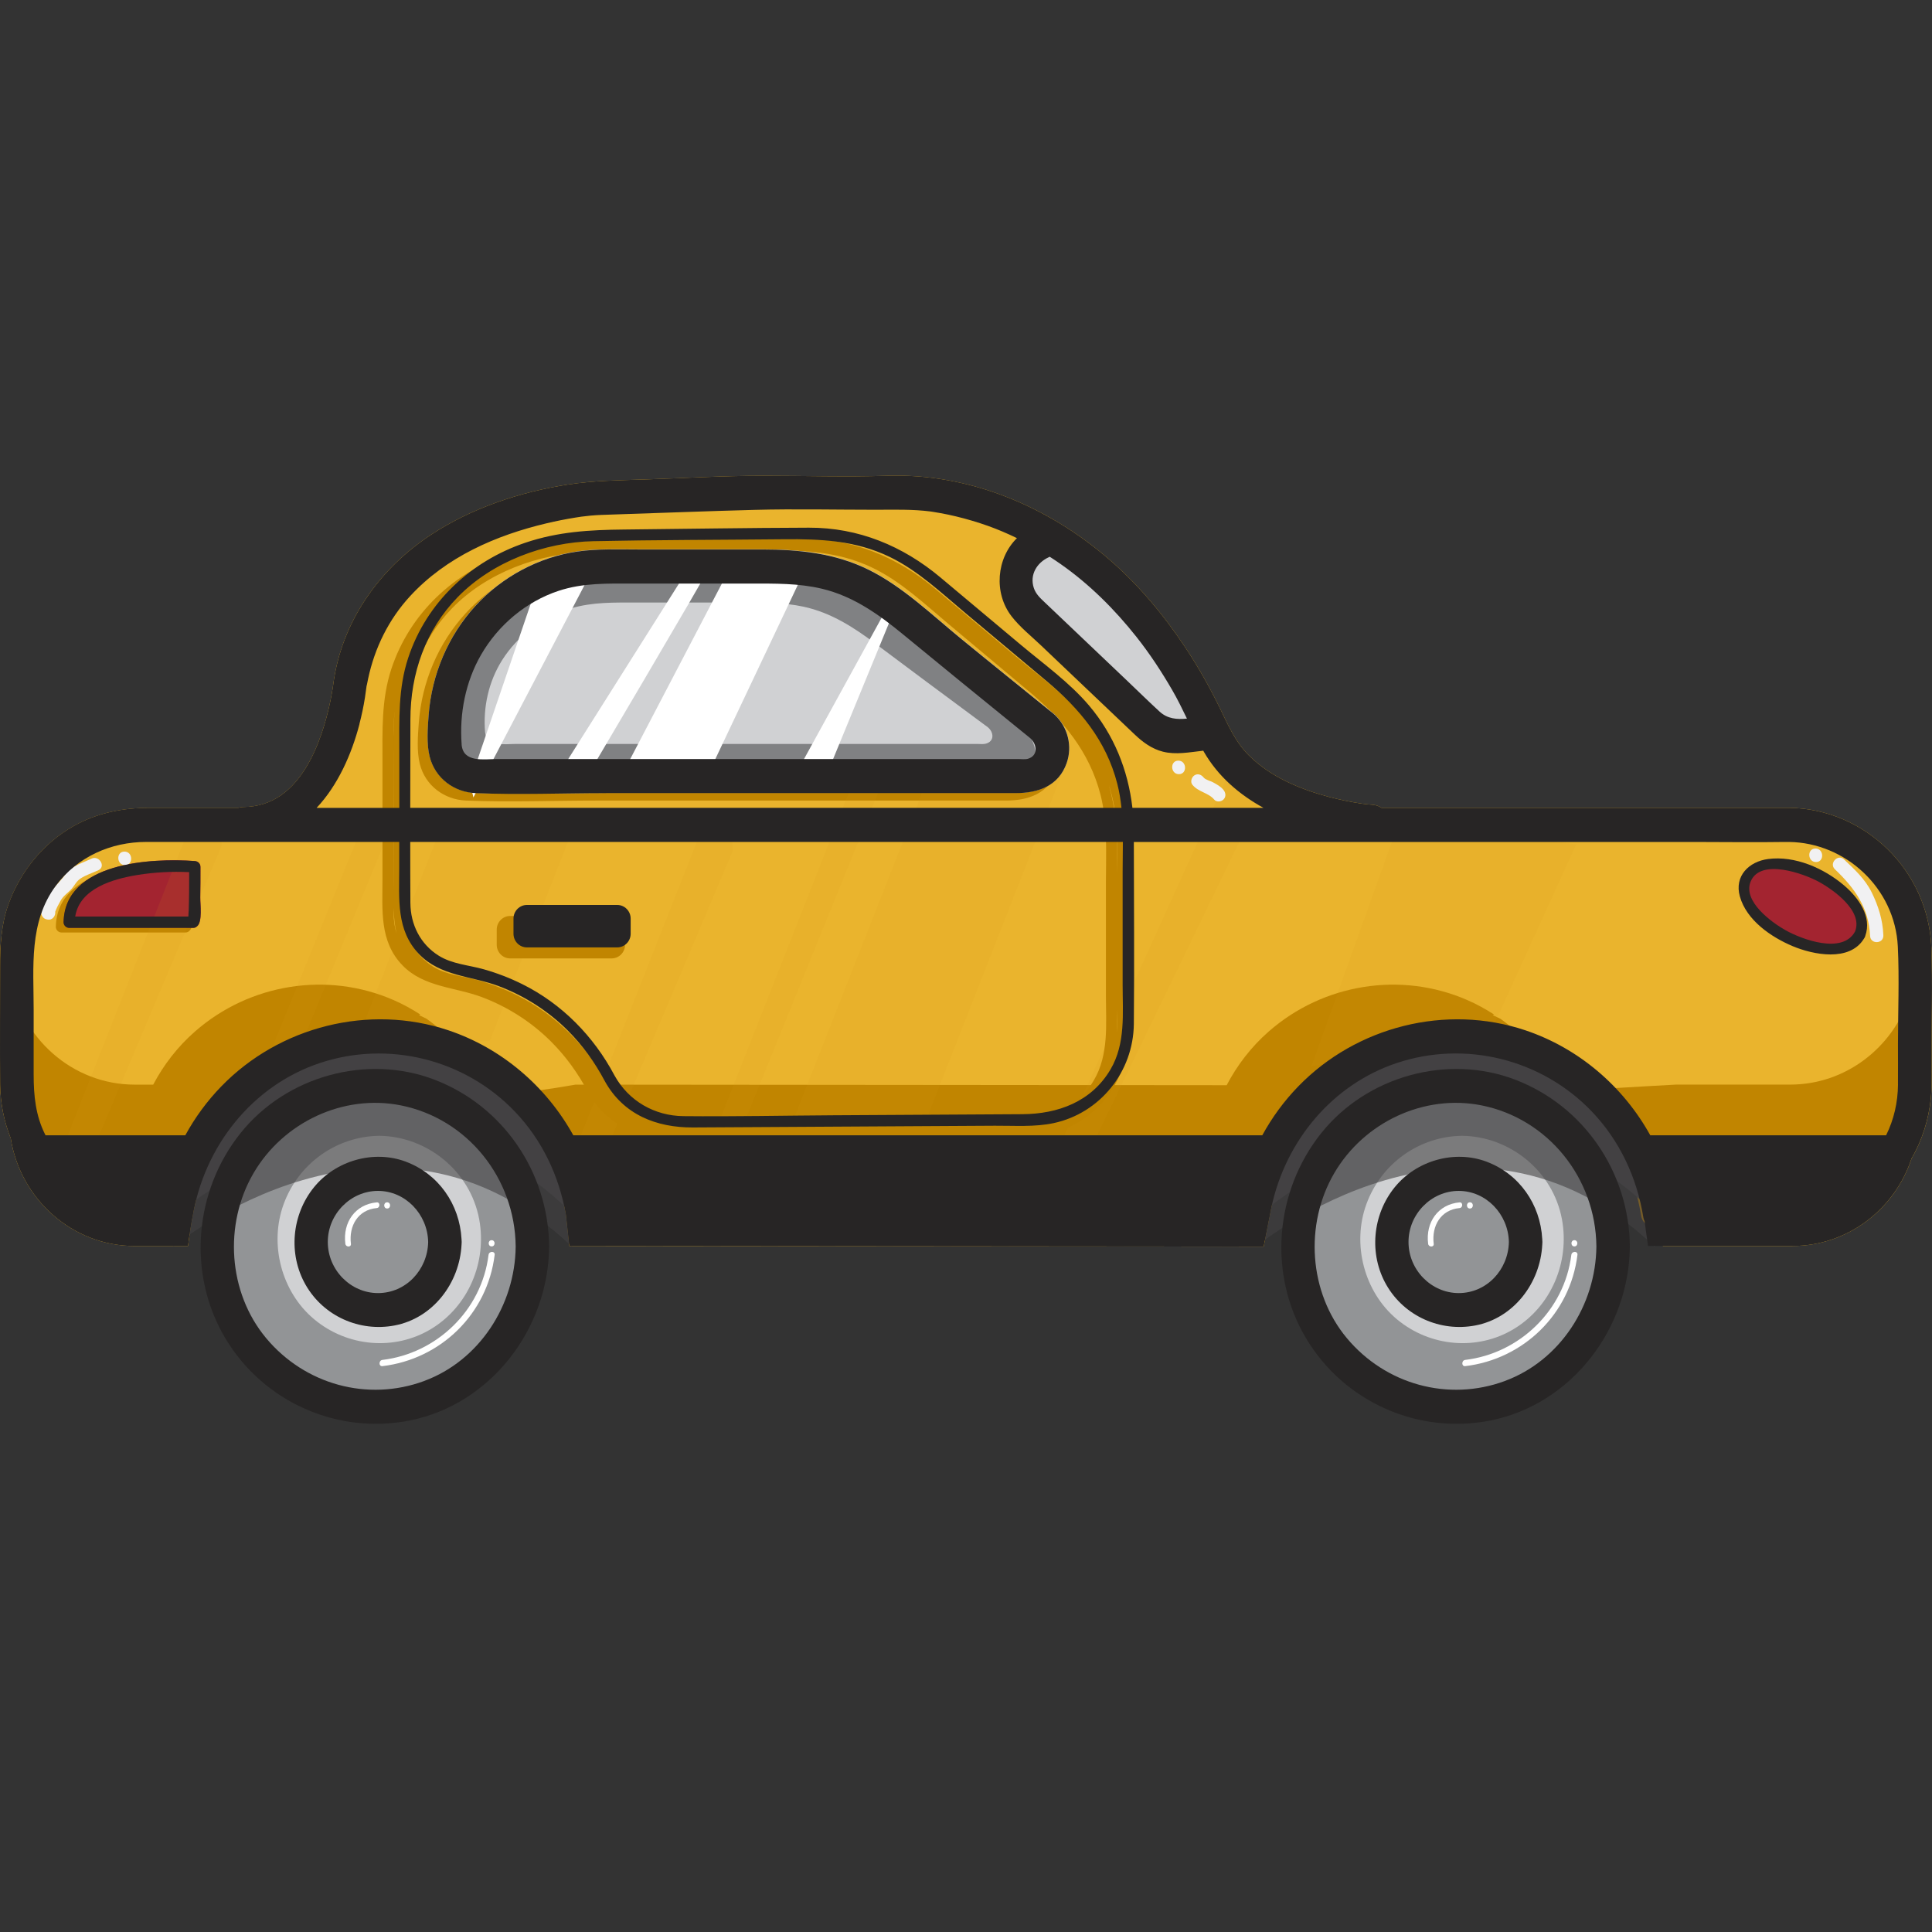 <?xml version="1.0" encoding="UTF-8"?>
<svg id="Layer_1" xmlns="http://www.w3.org/2000/svg" version="1.1" viewBox="0 0 512 512">
  <rect x="0" y="0" width="512" height="512" fill="#333333" stroke="none"/>
  <!-- Generator: Adobe Illustrator 29.1.0, SVG Export Plug-In . SVG Version: 2.1.0 Build 142)  -->
  <defs>
    <style>
      .st0 {
        fill: #c18500;
      }

      .st1 {
        fill: #a32430;
      }

      .st2 {
        fill: #929496;
      }

      .st3 {
        fill: #d39a1a;
        opacity: .1;
      }

      .st3, .st4 {
        isolation: isolate;
      }

      .st5 {
        fill: #fff;
      }

      .st6 {
        fill: #f1f1f2;
      }

      .st7 {
        fill: #808183;
      }

      .st4 {
        opacity: .6;
      }

      .st4, .st8 {
        fill: #434244;
      }

      .st9 {
        fill: #eab42d;
      }

      .st10 {
        fill: #272525;
      }

      .st11 {
        fill: #d0d1d3;
      }
    </style>
  </defs>
  <g>
    <path class="st9" d="M511.84,251.24c-.75-20.56-17.63-36.9-37.71-37.16h-108.04c-.63-.45-1.4-.74-2.33-.8-.31-.02-.63-.05-.94-.08-.37-.04-.74-.08-1.11-.12-.18-.02-.37-.05-.55-.07-.01,0-.02,0-.04,0-.02,0-.03,0-.05,0-3.01-.46-6-1.06-8.96-1.84-7.67-2.05-15.44-5.29-21.18-11.02-3.62-3.61-5.44-7.98-7.67-12.53-2.72-5.57-5.77-10.98-9.2-16.13-5.69-8.57-12.36-16.54-20.12-23.25-16.36-14.14-37.25-22.87-58.86-22.16-10.9.36-21.86,0-32.77,0s-20.91.64-31.34.98c-6.9.23-13.66.29-20.49,1.35-12.66,1.97-25.4,6.18-36.21,13.27-13.71,8.99-23.82,23.11-25.97,39.8t0,0c-.05.32-.09.65-.14.97-.19,1.14-.39,2.27-.62,3.4-.6,2.88-1.36,5.72-2.3,8.49-2.04,5.99-5.38,12.63-10.71,16.38-3.01,2.12-6.35,3.1-10.01,3.15-.51,0-.97.09-1.38.22h-23.43c-7.09,0-13.98,1.31-20.26,4.87-7.99,4.53-14.04,11.98-17.2,20.68C.31,244.97.04,250.51.04,256.12c0,10.41-.09,20.83,0,31.24.04,4.98,1.03,9.83,2.81,14.33,2.55,16.11,16.35,28.52,32.86,28.52h14.12s.38-3.15,1.06-7.07c.05-.15.09-.31.12-.47,3.02-18.78,15.75-34.92,33.68-40.93,18.15-6.08,38.42-1.1,51.76,12.84,7.19,7.52,11.71,17.01,13.51,27.29l.91,8.34h5.24l178.78.16,1.44-7.31c.04-.13.07-.25.09-.38.04-.26.09-.51.14-.77l.43-2.21c3.82-17.49,16.14-32.27,33.11-37.96,18.15-6.08,38.42-1.1,51.76,12.84,1.88,1.96,3.57,4.07,5.09,6.28h-.38c.51.55,1,1.11,1.49,1.68,3.8,6.07,6.3,12.91,7.46,20.12.31,1.93,2.48,3.32,4.28,3.32h.07c.32,1.39.6,2.79.81,4.22h34.34c14.63,0,27.13-9.74,31.56-23.16,2.83-4.9,4.58-10.39,5.13-16.13.35-3.71.16-7.51.16-11.23,0-9.47.32-18.99-.03-28.45ZM246.56,135.55c-.13-.02-.12-.02,0,0h0Z"/>
    <path class="st0" d="M397.6,269.98c-.66-.34-1.33-.66-2.01-.97l.35-.15c-2.23-1.45-4.59-2.74-7.06-3.82-17.57-7.68-38.17-4.38-52.65,8.31-4.64,4.07-8.37,8.92-11.15,14.24l-168.97-.15h-3.6c-6.76,1.2-13.56,2.11-20.39,2.76,1.51,1.24,2.96,2.59,4.34,4.02,7.19,7.51,11.71,17.01,13.51,27.28l.91,8.34h5.24l178.78.16,1.44-7.31c.04-.13.07-.25.09-.38.04-.26.09-.51.14-.77l.43-2.21c2.81-12.87,10.22-24.26,20.7-31.65-2.54-.09-5.08-.17-7.62-.23,5.01-4.71,11.45-8.16,17.38-10.07,4.97-1.6,10.34-2.68,15.53-1.87,7.46-1.09,15.41-.98,22.49,1.4-2.39-2.57-5.01-4.9-7.86-6.93Z"/>
    <path class="st0" d="M113.05,269.98c-.66-.34-1.33-.66-2.01-.97l.35-.15c-2.23-1.45-4.59-2.74-7.06-3.82-17.57-7.68-38.17-4.38-52.65,8.31-4.6,4.03-8.31,8.83-11.08,14.09h-4.9c-16.52,0-30.31-12.41-32.86-28.52-1.29-3.25-2.16-6.7-2.55-10.24-.2,2.34-.25,4.71-.25,7.08,0,10.41-.09,20.83,0,31.24.04,4.98,1.03,9.84,2.81,14.33,2.55,16.11,16.35,28.52,32.86,28.52h14.12s.38-3.15,1.06-7.07c.05-.15.09-.31.12-.47,2.01-12.53,8.36-23.89,17.69-31.85-2.04-.12-4.08-.23-6.13-.33.5-.44,1.01-.87,1.53-1.29,5.17-5.42,12.28-9.36,18.78-11.45,4.97-1.6,10.34-2.68,15.53-1.87,7.46-1.09,15.41-.98,22.49,1.4-2.39-2.58-5.01-4.91-7.86-6.94Z"/>
    <path class="st0" d="M511.25,250.88c-.03-.82-.09-1.62-.17-2.43-.58,5.62-2.31,11.01-5.09,15.82-4.44,13.42-16.93,23.16-31.56,23.16h-30.23c-9.6.5-19.2,1.17-28.8,1.55,2.07,1.57,4.04,3.32,5.88,5.23,1.88,1.96,3.57,4.07,5.09,6.28h-.38c.51.55,1,1.11,1.49,1.68,3.8,6.07,6.3,12.91,7.46,20.12.31,1.93,2.48,3.32,4.28,3.32h.07c.32,1.39.6,2.79.81,4.22h34.34c14.63,0,27.13-9.74,31.56-23.16,2.83-4.9,4.58-10.39,5.13-16.13.35-3.71.16-7.51.16-11.23,0-9.47.32-18.99-.03-28.45Z"/>
    <path class="st0" d="M51.01,239.16c.05-2.75.06-5.49.05-8.24,0-.86-.68-1.45-1.48-1.51-11.4-.83-34.46.26-34.78,16.2-.02.81.69,1.51,1.48,1.51h32.86c.45,0,.79-.17,1.03-.43,0,0,.01,0,.02-.01,1.46-1.17.81-5.95.83-7.52Z"/>
    <path class="st1" d="M53.08,237.93c.05-2.75.06-5.49.05-8.24,0-.86-.68-1.45-1.48-1.51-11.4-.83-34.46.26-34.78,16.2-.02.81.69,1.51,1.48,1.51h32.86c.45,0,.79-.17,1.03-.43,0,0,.01,0,.02-.01,1.45-1.17.8-5.95.83-7.52Z"/>
    <path class="st0" d="M277.07,191.54c-.11-.12-.22-.23-.35-.33-8.26-6.7-16.54-13.35-24.76-20.09-7.75-6.35-15.28-13.66-24.3-18.14-8.88-4.41-18.47-5.4-28.24-5.4h-32.91c-5.38,0-10.78-.23-16.12.55-10.25,1.49-19.95,6.69-27,14.41-7.26,7.95-11.57,18.14-12.4,28.94-.26,3.43-.58,7.63.27,10.99,1.46,5.77,6.49,9.44,12.22,9.68,11.47.47,23.06,0,34.54,0h108.63c5.81,0,11.3-1.83,13.45-8,1.55-4.44.3-9.39-3.03-12.59Z"/>
    <g>
      <g>
        <path class="st3" d="M94.84,221.83l-25.02,61.48,8.55-3,23.91-57.95c-2.48-.09-4.97-.26-7.44-.53Z"/>
        <path class="st3" d="M124.84,221.74c-3.04.19-6.08.37-9.12.51l-21.14,53.63h35.21l21.64-55.08c-8.87.09-17.71.38-26.59.94Z"/>
        <path class="st3" d="M185.87,221.18c-.14,0-.28-.01-.43-.02l-35.35,89.46,7.69.9,36.49-86.24-.34-4.22c-2.65.26-5.37.25-8.07.12Z"/>
        <path class="st3" d="M50.37,219.98c-.14,0-.28-.01-.43-.02l-35.35,89.46,7.69.9,36.49-86.24-.34-4.22c-2.65.26-5.37.25-8.07.12Z"/>
      </g>
      <g>
        <polygon class="st3" points="226.79 205.37 183.91 314.19 188.91 318.01 234.77 205.07 226.79 205.37"/>
        <polygon class="st3" points="247.29 202.69 202.61 316.24 237.82 316.24 281.9 203.9 247.29 202.69"/>
        <polygon class="st3" points="274.75 317.11 282.44 318.01 335.1 209.33 326.15 203.86 274.75 317.11"/>
        <polygon class="st3" points="370.86 217.55 347.53 282.59 394.88 273.84 417.7 223.79 370.86 217.55"/>
      </g>
    </g>
    <g>
      <path class="st8" d="M48.16,320.86s54.71-47.01,102.76.05c0,0-2.47-44.08-51.82-44.08-49.22,0-50.94,44.04-50.94,44.04Z"/>
      <g>
        <path class="st2" d="M140.98,321.04c-3.76-20.23-21.86-34.67-41.79-34.91-17.85.21-33.78,11.49-40.03,28.56-6.17,16.83-.91,36.77,12.7,48.18,13.83,11.6,33.75,13.45,49.21,3.98,15.41-9.43,23.24-27.9,19.91-45.81Z"/>
        <path class="st11" d="M126.99,323.11c-2.38-12.81-13.84-21.96-26.46-22.11-11.3.14-21.39,7.27-25.35,18.08-3.91,10.66-.58,23.29,8.04,30.51,8.76,7.34,21.37,8.52,31.16,2.52,9.76-5.97,14.72-17.66,12.61-29.01Z"/>
        <path class="st2" d="M118.53,324.8c-1.61-8.64-9.34-14.81-17.85-14.91-7.62.09-14.43,4.91-17.1,12.2-2.64,7.19-.39,15.71,5.42,20.58,5.91,4.95,14.42,5.74,21.02,1.7,6.58-4.03,9.93-11.92,8.51-19.57Z"/>
        <path class="st5" d="M93,329.63c-.6-4.78,1.89-9.03,6.84-9.48.94-.08.95-1.59,0-1.51-5.69.52-9.04,5.29-8.32,10.98.12.95,1.6.96,1.48,0h0Z"/>
        <path class="st5" d="M102.6,320.27c1.04,0,1.04-1.65,0-1.65-1.04,0-1.04,1.65,0,1.65h0Z"/>
        <path class="st5" d="M130.29,330.31c1.04,0,1.04-1.65,0-1.65s-1.04,1.65,0,1.65h0Z"/>
        <path class="st5" d="M129.47,332.54c-1.82,14.79-13.84,26.15-28.12,27.85-1.02.12-1.03,1.77,0,1.65,15.41-1.83,27.81-13.78,29.74-29.49.13-1.05-1.49-1.04-1.62,0Z"/>
      </g>
      <path class="st4" d="M45.97,330.35s56.23-47.01,105.63.05c0,0-.82-53.69-51.56-53.69-50.6,0-54.08,53.64-54.08,53.64Z"/>
    </g>
    <g>
      <path class="st8" d="M335.1,320.86s54.71-47.01,102.76.05c0,0-2.47-44.08-51.82-44.08-49.22,0-50.94,44.04-50.94,44.04Z"/>
      <g>
        <path class="st2" d="M427.92,321.04c-3.76-20.23-21.86-34.67-41.79-34.91-17.85.21-33.78,11.49-40.03,28.56-6.17,16.83-.91,36.77,12.7,48.18,13.83,11.6,33.75,13.45,49.21,3.98,15.41-9.43,23.24-27.9,19.91-45.81Z"/>
        <path class="st11" d="M413.93,323.11c-2.38-12.81-13.84-21.96-26.46-22.11-11.3.14-21.39,7.27-25.35,18.08-3.91,10.66-.58,23.29,8.04,30.51,8.76,7.34,21.37,8.52,31.16,2.52,9.76-5.97,14.72-17.66,12.61-29.01Z"/>
        <path class="st2" d="M405.47,324.8c-1.61-8.64-9.34-14.81-17.85-14.91-7.62.09-14.43,4.91-17.1,12.2-2.64,7.19-.39,15.71,5.42,20.58,5.91,4.95,14.42,5.74,21.02,1.7,6.58-4.03,9.93-11.92,8.5-19.57Z"/>
        <path class="st5" d="M379.95,329.63c-.6-4.78,1.89-9.03,6.84-9.48.94-.08.95-1.59,0-1.51-5.69.52-9.04,5.29-8.32,10.98.12.95,1.6.96,1.48,0h0Z"/>
        <path class="st5" d="M389.54,320.27c1.04,0,1.04-1.65,0-1.65-1.04,0-1.04,1.65,0,1.65h0Z"/>
        <path class="st5" d="M417.23,330.31c1.04,0,1.04-1.65,0-1.65s-1.04,1.65,0,1.65h0Z"/>
        <path class="st5" d="M416.42,332.54c-1.82,14.79-13.84,26.15-28.12,27.85-1.02.12-1.03,1.77,0,1.65,15.41-1.83,27.81-13.78,29.74-29.49.13-1.05-1.49-1.04-1.62,0Z"/>
      </g>
      <path class="st4" d="M332.91,330.35s56.24-47.01,105.63.05c0,0-.82-53.69-51.56-53.69-50.6,0-54.08,53.64-54.08,53.64Z"/>
    </g>
    <g>
      <path class="st5" d="M214.42,146.98l-9.91-.46c-.38.23-.77.42-1.2.56-.95.51-1.98.74-3.08.7h-.39c-1.19,0-2.32-.26-3.38-.77l-30.89,59.14,22.76.2,27.19-57.4c-.46-.6-.82-1.27-1.09-1.98Z"/>
      <path class="st5" d="M127.06,209.39c.05.26.11.5.16.74l31.37-59.93-12.8-1.28-19.72,57.82c.45.81.79,1.69.99,2.65Z"/>
      <path class="st5" d="M236.97,159.67l-25.68,46.76,8.25.87,18.59-45.23c-.38-.81-.77-1.61-1.17-2.41Z"/>
      <path class="st5" d="M184.35,149.28l-36.91,58.48,8.17-.2s33.97-57.48,33.97-58.08l-5.23-.2Z"/>
    </g>
    <g>
      <path class="st5" d="M214.42,146.98l-9.91-.46c-.38.23-.77.42-1.2.56-.95.51-1.98.74-3.08.7h-.39c-1.19,0-2.32-.26-3.38-.77l-30.89,59.14,22.76.2,27.19-57.4c-.46-.6-.82-1.27-1.09-1.98Z"/>
      <path class="st5" d="M127.06,209.39c.05.26.11.5.16.74l31.37-59.93-12.8-1.28-19.72,57.82c.45.81.79,1.69.99,2.65Z"/>
      <path class="st5" d="M236.97,159.67l-25.68,46.76,8.25.87,18.59-45.23c-.38-.81-.77-1.61-1.17-2.41Z"/>
      <path class="st5" d="M184.35,149.28l-36.91,58.48,8.17-.2s33.97-57.48,33.97-58.08l-5.23-.2Z"/>
    </g>
    <g>
      <path class="st5" d="M214.42,146.98l-9.91-.46c-.38.23-.77.42-1.2.56-.95.51-1.98.74-3.08.7h-.39c-1.19,0-2.32-.26-3.38-.77l-30.89,59.14,22.76.2,27.19-57.4c-.46-.6-.82-1.27-1.09-1.98Z"/>
      <path class="st5" d="M127.06,209.39c.05.26.11.5.16.74l31.37-59.93-12.8-1.28-19.72,57.82c.45.81.79,1.69.99,2.65Z"/>
      <path class="st5" d="M236.97,159.67l-25.68,46.76,8.25.87,18.59-45.23c-.38-.81-.77-1.61-1.17-2.41Z"/>
      <path class="st5" d="M184.35,149.28l-36.91,58.48,8.17-.2s33.97-57.48,33.97-58.08l-5.23-.2Z"/>
    </g>
    <path class="st1" d="M492.83,247.28c-2.2,4.6-10.73,4.99-19.05.87-8.33-4.12-13.29-11.2-11.09-15.8,2.2-4.6,10.73-4.99,19.05-.87,8.32,4.12,13.29,11.2,11.09,15.8Z"/>
    <path class="st11" d="M276.33,140.4c-6.74,2.81-9.41,15.4-3.52,20.99l32.04,30.47c2.22,2.11,5.19,3.13,8.17,2.8l5.77-6.95-42.46-47.31Z"/>
    <g>
      <path class="st0" d="M162.1,242.74h-26.91c-1.95,0-3.55,1.63-3.55,3.61v4.03c0,1.99,1.6,3.61,3.55,3.61h26.91c1.95,0,3.55-1.63,3.55-3.61v-4.03c0-1.99-1.6-3.61-3.55-3.61Z"/>
      <path class="st0" d="M298.99,223.95c0-12.59-3.74-24.45-11.9-34.07-5.15-6.07-11.96-10.95-18.01-16.02-7.11-5.96-14.22-11.92-21.33-17.88-10.02-8.4-21.77-13.25-34.87-13.21-.77,0-1.54,0-2.31.01-.22,0-.43-.01-.65-.01-16.36.04-32.71.33-49.07.49-8.96.09-17.43.56-26.1,3.49-14.38,4.86-26.12,15.7-31.02,30.47-2.7,8.13-2.37,16.47-2.37,24.91v30.96c0,8.1-.84,16.35,5.27,22.7,5.65,5.87,13.95,5.76,21.12,8.47,6.82,2.58,13.11,6.59,18.31,11.79,3.92,3.92,7.16,8.44,9.77,13.36,4.92,8.94,13.75,12.35,23.35,12.3.74,0,1.47,0,2.21-.01.25,0,.5.02.75.01,7.09-.04,14.18-.08,21.28-.12,19.25-.11,38.5-.22,57.74-.33,1.96.02,3.95.07,5.94.04,3.57.04,7.2,0,10.62-.73,12.28-2.62,21.15-13.57,21.27-26.31.16-16.76,0-33.53,0-50.3ZM296.04,231.85c0-2.63-.01-5.27-.01-7.9,0-5.47-.71-10.79-2.17-15.86.27.83.52,1.67.74,2.54,1.77,6.89,1.51,14.13,1.44,21.22ZM179.68,298.72c-7.66-.07-14.57-3.98-18.33-10.82-5.5-10.37-13.93-18.94-24.36-24.14-3.29-1.64-6.74-2.97-10.27-3.97-3.99-1.13-8.34-1.36-11.94-3.61-4.86-3.04-7.47-8.24-7.5-13.97-.11-16.18,0-32.37,0-48.55,0-12.23,4-23.73,12.56-32.51,9.2-9.42,23.01-14.53,35.96-14.8,16.83-.35,33.67-.34,50.51-.51.23,0,.47,0,.7,0,8.36.08,16.46.88,24.29,4.66,7.5,3.62,13.67,9.52,20.03,14.84,7.19,6.03,14.38,12.06,21.58,18.08,8.75,7.33,15.81,15.76,18.74,27.21,1.94,7.59,1.43,15.59,1.43,23.37v29.87c0,7.64.82,15.61-3.22,22.46-5.06,8.59-13.95,11.81-23.32,11.87-16.71.1-33.42.19-50.14.29-10.62.06-21.25.25-31.88.26-1.61,0-3.22-.02-4.83-.03ZM104.56,188.58c-.17,2.23-.23,4.47-.25,6.72,0-.55,0-1.09,0-1.64,0-1.71.09-3.4.24-5.08ZM104.31,198.91c0,1.07,0,2.15,0,3.23v30.96c0,1.04-.01,2.08-.02,3.11-.05-12.43,0-24.87.01-37.3ZM104.31,240.65c.07,2.3.27,4.55.78,6.72-.5-1.63-.76-3.37-.78-5.16,0-.52,0-1.04,0-1.57ZM296.03,273.84c.02-2.2.02-4.4.04-6.6.04,2.2.07,4.41-.04,6.6Z"/>
    </g>
    <path class="st11" d="M279.68,189.53c-.11-.12-.22-.23-.35-.33-8.25-6.7-16.54-13.35-24.76-20.09-7.75-6.35-15.28-13.66-24.3-18.14-8.88-4.41-18.47-5.4-28.24-5.4h-32.91c-5.38,0-10.78-.23-16.12.55-10.25,1.49-19.95,6.69-27,14.41-7.26,7.95-11.57,18.14-12.4,28.94-.26,3.43-.58,7.63.27,10.99,1.46,5.77,6.49,9.44,12.22,9.68,11.47.47,23.06,0,34.54,0h108.63c5.81,0,11.3-1.83,13.45-8,1.55-4.44.3-9.39-3.03-12.6Z"/>
    <path class="st7" d="M267.63,187.82c-.09-.1-.2-.19-.31-.27-7.3-5.39-14.62-10.76-21.89-16.19-6.85-5.12-13.51-11.01-21.48-14.62-7.85-3.56-16.32-4.35-24.96-4.35h-29.09c-4.75,0-9.53-.18-14.25.44-9.06,1.2-17.64,5.39-23.87,11.61-6.42,6.41-10.23,14.62-10.96,23.32-.23,2.76-.51,6.15.24,8.85,1.29,4.65,5.73,7.61,10.8,7.8,10.14.38,20.38,0,30.53,0h96.02c5.14,0,13.89,1.79,15.79-3.19,1.37-3.58-3.63-10.83-6.58-13.41ZM261.21,197.09c-.65.17-1.56.06-2.23.06h-122.12c-3.06,0-7.97.86-8.31-3.14-.55-6.59.93-13.38,4.53-19.08,4.03-6.39,10.56-11.38,18.16-13.68,5.75-1.74,11.55-1.57,17.51-1.57h27.58c5.57,0,11.16-.08,16.62,1.1,7.33,1.59,13.34,5.5,19.11,9.83,8.91,6.68,17.84,13.32,26.8,19.95.97.72,1.94,1.43,2.91,2.15,1.57,1.27,1.89,3.74-.56,4.38Z"/>
    <g>
      <path class="st5" d="M212.64,148.18l-9.91-.46c-.38.23-.77.42-1.2.56-.95.51-1.98.74-3.08.7h-.4c-1.19,0-2.32-.26-3.38-.77l-30.89,59.14,22.76.2,27.19-57.4c-.45-.6-.82-1.27-1.09-1.98Z"/>
      <path class="st5" d="M125.29,210.59c.05.26.11.5.16.74l31.37-59.93-12.8-1.28-19.72,57.82c.45.81.79,1.69.99,2.65Z"/>
      <path class="st5" d="M235.19,160.88l-25.68,46.76,8.25.87,18.59-45.23c-.38-.81-.77-1.61-1.17-2.41Z"/>
      <path class="st5" d="M182.57,150.48l-36.91,58.48,8.17-.2s33.97-57.48,33.97-58.08l-5.23-.2Z"/>
    </g>
    <path class="st6" d="M481.11,224.87c-2.27,0-2.12,3.58.15,3.58s2.12-3.58-.15-3.58Z"/>
    <path class="st6" d="M495.98,236.42c-1.7-3.45-4.55-6.06-7.28-8.65-1.66-1.57-4.08,1.04-2.42,2.61,5.14,4.87,9.01,10.2,9.31,17.64.09,2.3,3.61,2.16,3.52-.15-.16-4.1-1.33-7.8-3.13-11.46Z"/>
    <path class="st6" d="M312.27,201.58c-2.27,0-2.12,3.58.15,3.58,2.27,0,2.12-3.58-.15-3.58Z"/>
    <path class="st6" d="M324.21,209.3c-.74-.89-1.79-1.46-2.79-2-.68-.37-1.96-.64-2.45-1.26-.59-.76-1.56-1.13-2.43-.57-.74.47-1.16,1.71-.56,2.47,1.53,1.96,4.25,2.1,5.81,3.97.62.74,1.89.57,2.49-.08.71-.77.54-1.79-.07-2.53Z"/>
    <path class="st6" d="M24.23,227.56c-1.86.89-3.71,1.44-5.4,2.67-1.28.93-1.87,2.11-2.87,3.18-2.24,2.4-4.06,4.78-4.98,8.07-.25.91.42,1.97,1.32,2.15.08.02.16.03.24.05,1.39.28,2.23-.99,2.1-2.09.37-.99.91-2.01,1.4-2.87.81-1.44,1.93-2.02,2.95-3.18.86-.98,1.18-1.94,2.36-2.73,1.45-.97,3.18-1.46,4.75-2.21,2.05-.98.16-4.02-1.87-3.04Z"/>
    <path class="st6" d="M32.98,225.68c-2.27,0-2.12,3.58.15,3.58s2.12-3.58-.15-3.58Z"/>
  </g>
  <g>
    <path class="st10" d="M107.54,307.85c-8.5-3.18-18.56-.3-24.31,6.76-5.91,7.26-6.92,17.73-2.21,25.93,4.78,8.31,14.3,12.47,23.52,10.73,10.19-1.92,17.28-11.23,17.78-21.49.02-.2.03-.41.03-.63,0-.27-.01-.52-.04-.77-.5-9.27-6.12-17.28-14.76-20.52ZM100.17,342.68c-7.26,0-13.3-6.15-13.3-13.54s6.04-13.54,13.3-13.54,13.14,6.15,13.3,13.54c-.16,7.4-5.91,13.54-13.3,13.54Z"/>
    <path class="st10" d="M511.84,251.24c-.75-20.56-17.63-36.9-37.71-37.16h-108.04c-.63-.45-1.4-.74-2.33-.8-.31-.02-.63-.05-.94-.08-.37-.04-.74-.08-1.11-.12-.18-.02-.37-.05-.55-.07-.01,0-.02,0-.04,0-.02,0-.03,0-.05,0-3.01-.46-6-1.06-8.96-1.84-7.67-2.05-15.44-5.29-21.18-11.02-3.62-3.61-5.44-7.98-7.67-12.53-2.72-5.57-5.77-10.98-9.2-16.13-5.69-8.57-12.36-16.54-20.12-23.25-16.36-14.14-37.25-22.87-58.86-22.16-10.9.36-21.86,0-32.77,0s-20.91.64-31.34.98c-6.9.23-13.66.29-20.49,1.35-12.66,1.97-25.4,6.18-36.21,13.27-13.71,8.99-23.82,23.11-25.97,39.79t0,0c-.05.32-.09.65-.14.97-.19,1.14-.39,2.27-.62,3.4-.6,2.88-1.36,5.72-2.3,8.49-2.04,5.99-5.38,12.63-10.71,16.38-3.01,2.12-6.35,3.1-10.01,3.15-.51,0-.97.09-1.39.22h-23.43c-7.09,0-13.98,1.31-20.26,4.87-7.99,4.53-14.04,11.98-17.2,20.68C.31,244.97.04,250.51.04,256.12c0,10.41-.09,20.83,0,31.24.04,4.98,1.03,9.83,2.81,14.33,2.55,16.11,16.35,28.52,32.86,28.52h14.12s.38-3.15,1.06-7.07c.05-.15.09-.31.12-.47,3.02-18.78,15.76-34.92,33.68-40.93,18.15-6.08,38.42-1.1,51.76,12.84,7.19,7.52,11.71,17.01,13.51,27.28l.91,8.34h5.24l178.78.16,1.44-7.31c.04-.13.07-.25.09-.38.04-.26.09-.51.14-.77l.43-2.21c3.82-17.49,16.14-32.27,33.11-37.96,18.15-6.08,38.42-1.1,51.76,12.84,7.37,7.71,11.95,17.5,13.65,28.09.06.34.17.66.33.97.29,2.14.57,4.33.91,6.57h38.26c14.63,0,27.13-9.74,31.56-23.16,2.83-4.9,4.58-10.39,5.13-16.13.35-3.71.16-7.51.16-11.23,0-9.47.32-18.99-.03-28.45ZM277.91,147.69c.1-.04.18-.1.27-.15.97.62,1.93,1.26,2.87,1.92,7.64,5.34,14.35,12.03,20.15,19.36,3.5,4.42,6.61,9.16,9.44,14.04,1.43,2.46,2.67,5.02,3.91,7.58-2.6.25-5.12.1-7.25-1.86-2.85-2.62-5.62-5.34-8.42-8.01-7.36-7-14.71-13.99-22.07-20.99-1.17-1.11-2.31-2.16-2.84-3.76-1.16-3.52.83-6.7,3.94-8.14ZM246.56,135.55c-.12-.02-.11-.02,0,0h0ZM95.25,191.87c.6-2.32,1.1-4.66,1.47-7.03.14-.91.24-1.82.38-2.73.02-.15.03-.31.06-.47.01-.09.06-.26,0,.16-.08.44.33-1.61.4-1.95,1.74-8.17,5.46-15.71,11.09-21.83,9.62-10.46,22.82-16.18,36.25-19.35,2.48-.59,4.98-1.08,7.49-1.49.51-.08,1.02-.16,1.54-.24.06,0,.1-.02.12-.02.06,0,.12-.02.2-.02.76-.09,1.52-.19,2.29-.26,1.89-.18,3.78-.21,5.67-.28,12.59-.41,25.18-.91,37.78-1.24,10.66-.28,21.36-.03,32.03-.03,4.9,0,9.71-.17,14.61.46.15.02.42.06.76.12.61.1,1.22.2,1.83.31,1.38.25,2.76.54,4.13.87,2.88.69,5.72,1.54,8.52,2.53,2.57.92,5.12,2.01,7.63,3.23-5.4,5.29-6.25,14.52-1.39,20.76,2.21,2.85,5.18,5.2,7.77,7.67,8.28,7.87,16.55,15.74,24.83,23.61,2.16,2.05,4.54,3.81,7.47,4.55,3.45.87,7.01.15,10.47-.23.08,0,.15-.02.23-.03.05.09.1.19.15.28,3.73,6.48,9.34,11.32,15.79,14.86h-34.72c-1.15-9.98-4.86-19.3-11.51-27.13-5.15-6.07-11.96-10.95-18.01-16.02-7.11-5.96-14.22-11.92-21.33-17.88-10.02-8.4-21.77-13.25-34.87-13.21-16.36.04-32.71.33-49.07.49-8.96.09-17.43.56-26.1,3.5-14.39,4.86-26.12,15.7-31.02,30.47-2.7,8.13-2.37,16.47-2.37,24.91v14.88h-21.91c5.57-5.93,9.25-14.11,11.36-22.22ZM112.61,223.12h184.96c0,2.66-.06,5.32-.06,7.95v29.87c0,7.64.82,15.61-3.21,22.46-5.06,8.59-13.95,11.81-23.32,11.87-16.71.1-33.42.19-50.14.29-13.22.08-26.46.36-39.68.23-7.66-.07-14.57-3.98-18.33-10.82-5.5-10.37-13.93-18.94-24.36-24.13-3.29-1.64-6.74-2.97-10.27-3.97-3.99-1.13-8.34-1.36-11.94-3.61-4.86-3.04-7.47-8.24-7.5-13.97-.04-5.39-.04-10.78-.04-16.17,1.3,0,2.6,0,3.9,0ZM108.72,214.08c.01-7.78.04-15.57.04-23.35,0-12.23,4-23.73,12.56-32.51,9.2-9.42,23.01-14.53,35.96-14.8,16.83-.35,33.67-.34,50.51-.51,9.66-.1,18.98.33,27.95,4.66,7.5,3.62,13.67,9.52,20.03,14.84,7.19,6.03,14.38,12.06,21.58,18.08,8.75,7.33,15.81,15.76,18.74,27.21.54,2.1.88,4.23,1.11,6.38H108.72ZM502.99,287.4c-.04,4.71-1.09,9.31-3.15,13.46h-62.5c-7.17-12.96-18.99-23.1-33.16-27.84-20.93-6.99-44.67-1.04-60.12,14.88-3.75,3.86-6.96,8.23-9.54,12.96h-182.59c-7.17-12.96-18.99-23.1-33.16-27.84-20.93-6.99-44.67-1.04-60.12,14.88-3.75,3.86-6.96,8.23-9.54,12.96H12.07c-.04-.08-.09-.16-.13-.25-2.5-4.98-3.02-10.28-3.02-15.76v-17.2c0-11.4-1.33-23.26,5.9-32.95,5.74-7.69,14.6-11.57,23.94-11.58,8.01-.01,16.02,0,24.03,0h43.01v7.05c0,8.1-.84,16.35,5.27,22.7,5.65,5.87,13.95,5.76,21.12,8.47,6.82,2.58,13.11,6.59,18.31,11.79,3.92,3.92,7.16,8.44,9.77,13.36,4.92,8.94,13.75,12.35,23.36,12.3,7.09-.04,14.18-.08,21.28-.12,19.59-.11,39.17-.23,58.76-.34,5.09-.03,10.53.38,15.54-.69,12.28-2.62,21.15-13.57,21.27-26.31.15-16.06.02-32.14,0-48.2h148.2c8.12,0,16.25.13,24.37,0,.36,0,.72,0,1.07,0,14.97.19,28.07,12.24,28.82,27.7.42,8.61.04,17.32.04,25.93,0,3.55.03,7.1,0,10.65Z"/>
    <path class="st10" d="M115.11,286.11c-17.93-6.83-39.26-.94-51.35,14.16-12.28,15.34-14.22,37.34-4.04,54.39,10.12,16.96,29.82,25.59,48.89,21.78,21.39-4.28,36.72-24.17,36.92-46.1-.19-19.74-12.27-37.31-30.43-44.23ZM112.38,365.99c-14.95,5.51-31.57.94-41.85-11.37-10.1-12.1-11.26-30.16-3.35-43.71,7.89-13.53,23.83-21.02,39.07-17.97,17.56,3.52,30.23,19.21,30.41,37.39-.15,15.61-9.68,30.28-24.28,35.65Z"/>
    <path class="st10" d="M393.94,307.85c-8.5-3.18-18.56-.3-24.31,6.76-5.91,7.26-6.92,17.73-2.21,25.93,4.78,8.31,14.3,12.47,23.52,10.73,10.19-1.92,17.28-11.23,17.78-21.49.02-.2.03-.41.03-.63,0-.27-.01-.52-.04-.77-.49-9.27-6.12-17.28-14.76-20.52ZM386.57,342.68c-7.26,0-13.3-6.15-13.3-13.54s6.04-13.54,13.3-13.54,13.14,6.15,13.3,13.54c-.16,7.4-5.91,13.54-13.3,13.54Z"/>
    <path class="st10" d="M401.51,286.11c-17.93-6.83-39.26-.94-51.35,14.16-12.28,15.34-14.22,37.34-4.04,54.39,10.12,16.96,29.82,25.59,48.89,21.78,21.39-4.28,36.71-24.17,36.92-46.1-.19-19.74-12.27-37.31-30.43-44.23ZM398.78,365.99c-14.95,5.51-31.57.94-41.85-11.37-10.1-12.1-11.26-30.16-3.35-43.71,7.89-13.53,23.83-21.02,39.07-17.97,17.56,3.52,30.24,19.21,30.41,37.39-.15,15.61-9.68,30.28-24.28,35.65Z"/>
    <path class="st10" d="M53.1,229.7c0-.86-.68-1.45-1.48-1.51-11.4-.83-34.46.26-34.78,16.2-.02.81.69,1.51,1.48,1.51h32.86c.45,0,.79-.17,1.03-.43,0,0,.01,0,.02-.01,1.45-1.17.8-5.95.83-7.52.05-2.75.06-5.49.05-8.24ZM49.86,243.61s-.03.05-.04.07c0-.01.02-.04.05-.09,0,0,0,.02,0,.02ZM50.11,236.45c-.02,1.61-.04,3.21-.1,4.82-.02.53-.09,1.08-.09,1.62h-29.99c1.19-7.45,10.01-9.96,16.48-11.01,4.49-.73,9.16-.98,13.72-.75,0,1.77,0,3.55-.02,5.33Z"/>
    <path class="st10" d="M488.71,234.65c-5.37-4.57-13.05-7.94-20.16-7-5.04.67-8.99,4.48-7.47,9.91,1.77,6.35,8.35,10.81,13.99,13.18,5.45,2.29,15.04,4.22,18.86-1.93.09-.11.16-.22.23-.37.08-.14.12-.27.15-.4,1.84-5.14-1.82-10.17-5.59-13.38ZM491.58,246.91c-3.34,6.04-14.01,2.05-18.34-.36-3.61-2.01-11.6-7.75-9.25-13.05,2.7-6.11,14.02-1.96,17.91.13,3.81,2.05,11.97,7.76,9.68,13.28Z"/>
    <path class="st10" d="M160.61,210.18h108.63c5.81,0,11.3-1.83,13.45-8,1.55-4.44.3-9.39-3.03-12.6-.11-.12-.22-.23-.35-.33-8.25-6.7-16.54-13.35-24.76-20.09-7.75-6.35-15.28-13.66-24.3-18.14-8.88-4.41-18.47-5.4-28.23-5.4h-32.91c-5.38,0-10.78-.23-16.12.55-10.25,1.49-19.95,6.69-27,14.41-7.26,7.95-11.57,18.14-12.4,28.94-.26,3.43-.58,7.63.27,10.99,1.46,5.77,6.49,9.44,12.22,9.68,11.47.48,23.06,0,34.54,0ZM122.34,197.25c-.62-8.17,1.05-16.6,5.12-23.68,4.56-7.93,11.94-14.12,20.54-16.98,6.51-2.16,13.07-1.94,19.81-1.94h31.21c6.3,0,12.63-.1,18.8,1.37,8.3,1.97,15.09,6.82,21.62,12.2,10.08,8.29,20.18,16.53,30.32,24.75,1.1.89,2.19,1.78,3.29,2.67,1.78,1.58,2.14,4.64-.64,5.44-.73.21-1.76.07-2.52.07h-138.16c-3.46,0-9.02,1.07-9.4-3.89Z"/>
    <path class="st10" d="M139.63,251.07h23.95c1.95,0,3.55-1.63,3.55-3.61v-4.03c0-1.99-1.6-3.61-3.55-3.61h-23.95c-1.95,0-3.55,1.63-3.55,3.61v4.03c0,1.99,1.6,3.61,3.55,3.61Z"/>
  </g>
</svg>